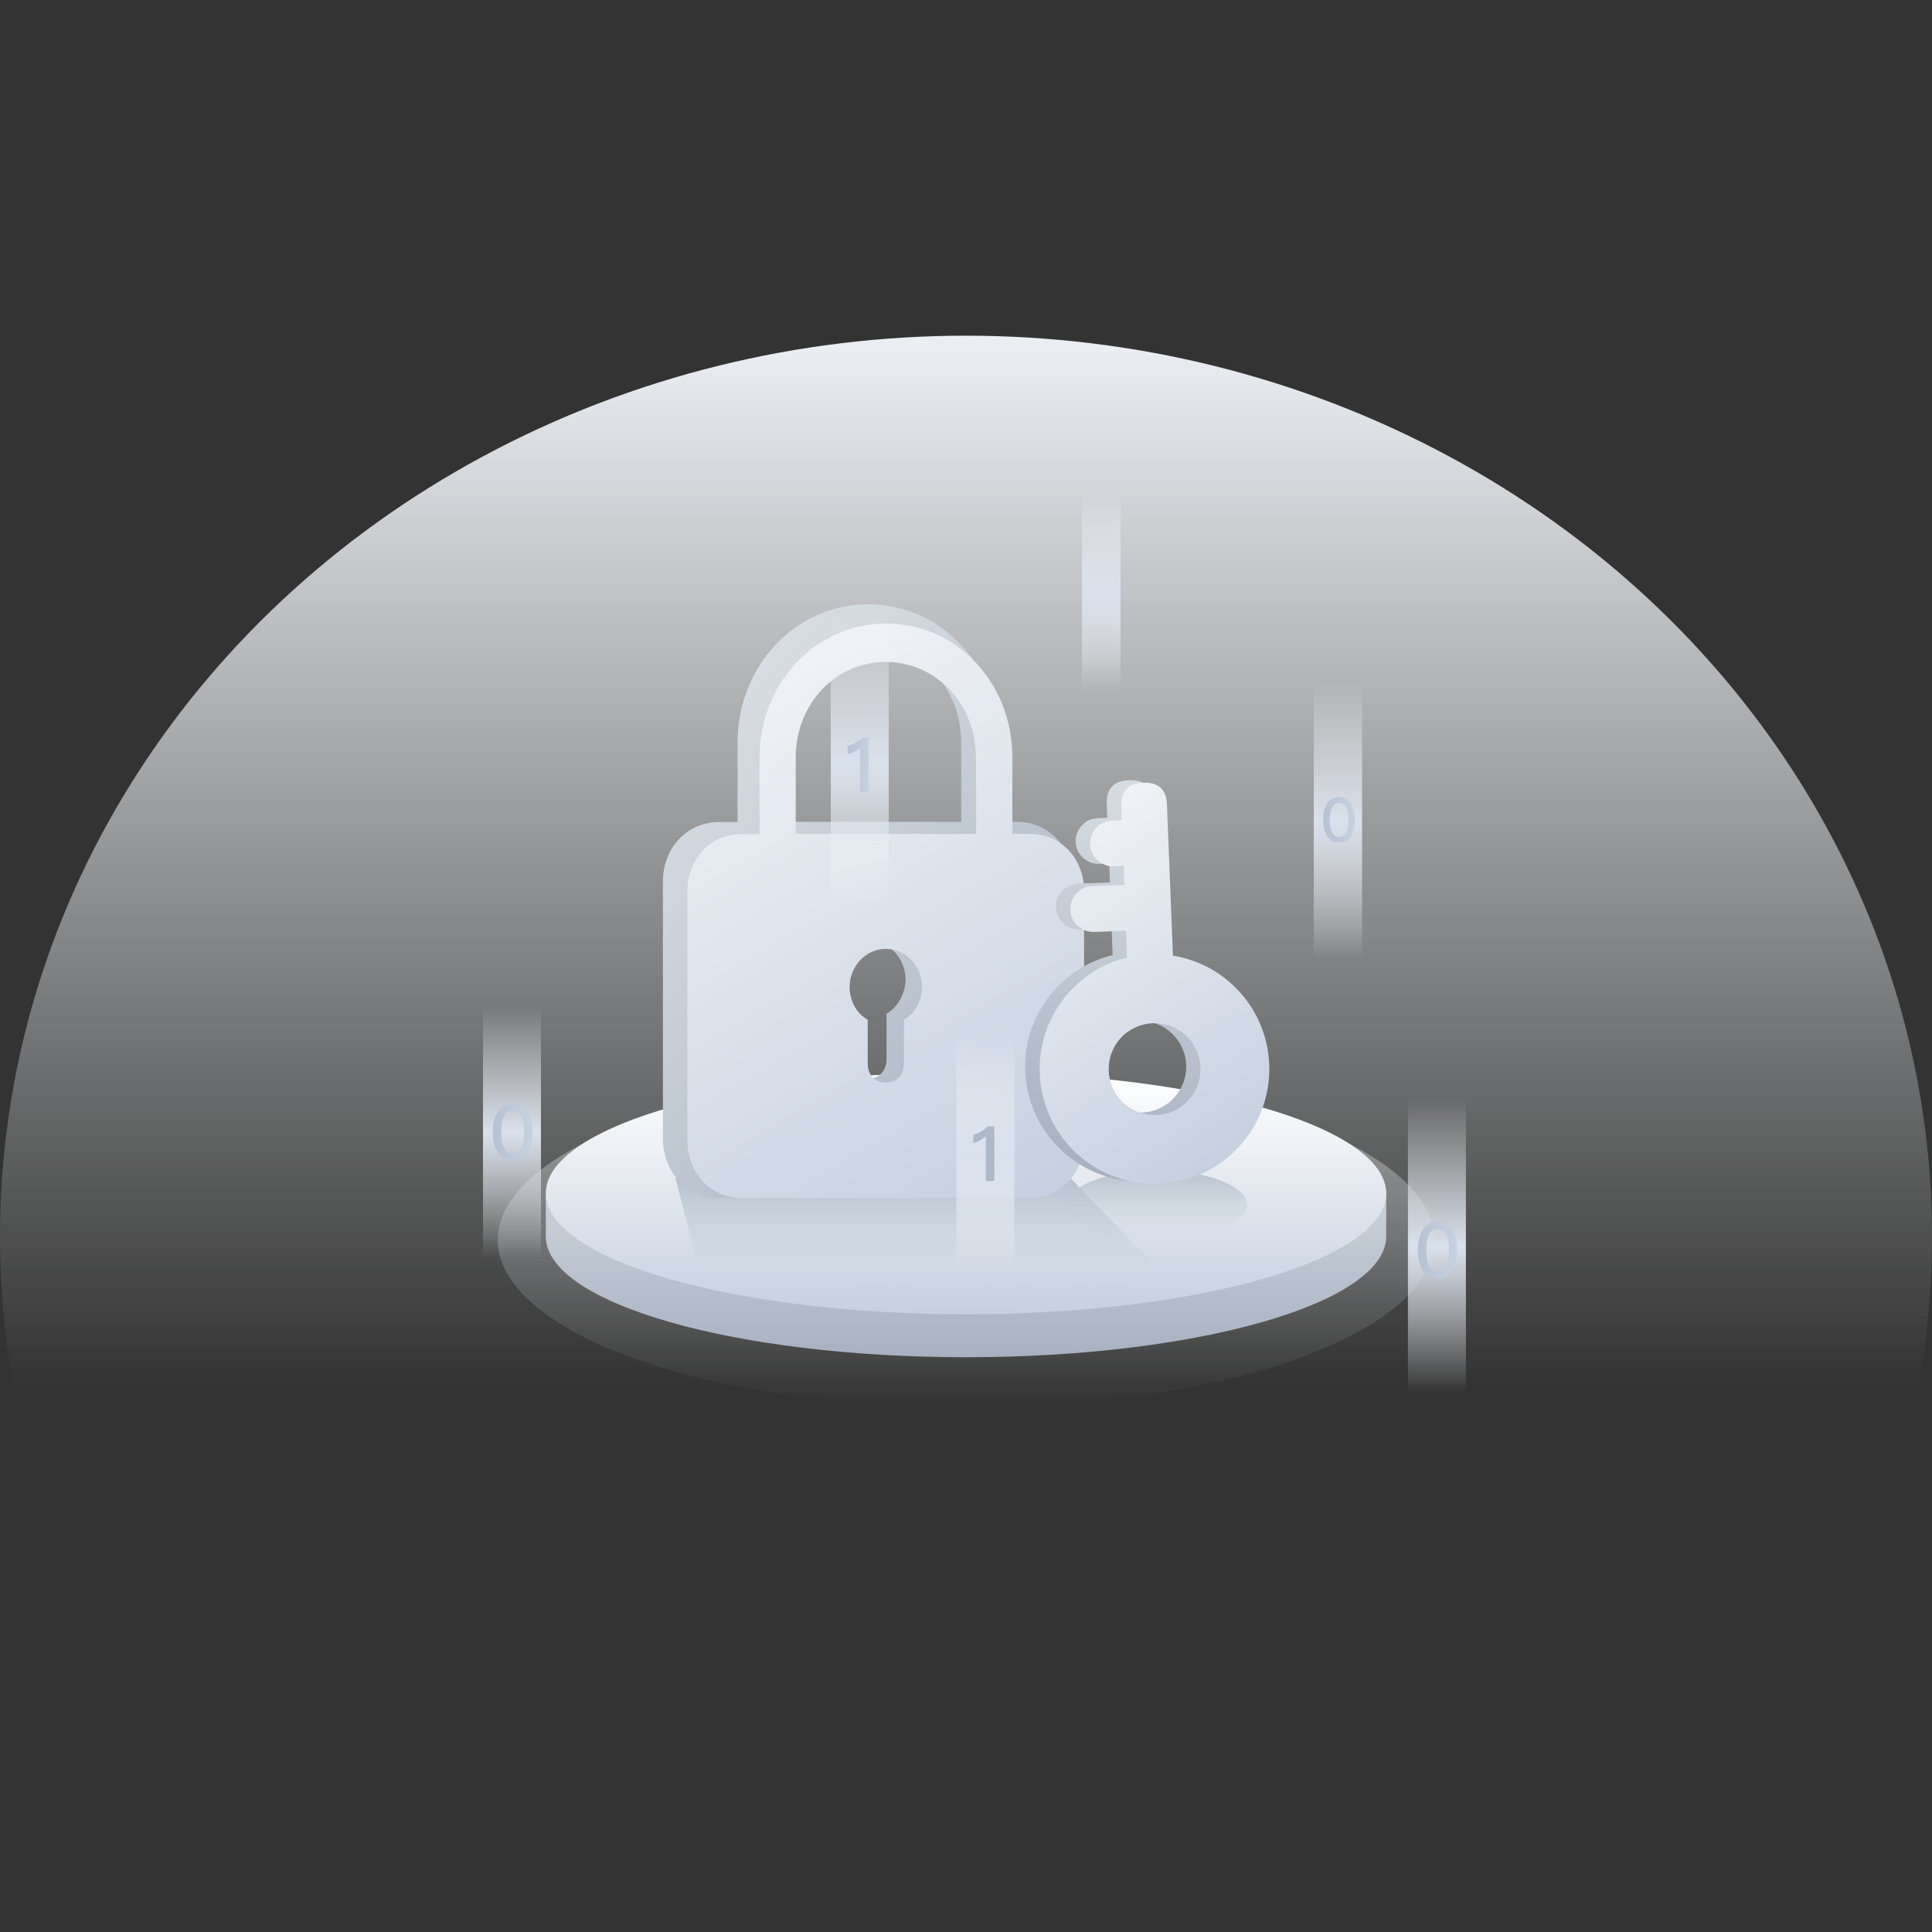 <?xml version="1.0" encoding="utf-8"?>
<!-- Generator: Adobe Illustrator 23.0.2, SVG Export Plug-In . SVG Version: 6.00 Build 0)  -->
<svg version="1.1" id="图层_1" xmlns="http://www.w3.org/2000/svg" xmlns:xlink="http://www.w3.org/1999/xlink" x="0px" y="0px"
	 viewBox="0 0 800 800" style="enable-background:new 0 0 800 800;" xml:space="preserve">
<rect x="0" y="0" width="800" height="800" fill="#333333" stroke="none"/>
<style type="text/css">
	.st0{fill:url(#SVGID_1_);}
	.st1{fill:url(#SVGID_2_);}
	.st2{fill:url(#SVGID_3_);}
	.st3{fill:url(#SVGID_4_);}
	.st4{opacity:0.98;fill:url(#SVGID_5_);}
	.st5{fill:url(#SVGID_6_);}
	.st6{fill:url(#SVGID_7_);}
	.st7{opacity:0.98;fill:url(#SVGID_8_);}
	.st8{fill:url(#SVGID_9_);}
	.st9{fill:url(#SVGID_10_);}
	.st10{fill:url(#SVGID_11_);}
	.st11{fill:url(#SVGID_12_);}
	.st12{fill:url(#SVGID_13_);}
	.st13{fill:url(#SVGID_14_);}
	.st14{fill:url(#SVGID_15_);}
	.st15{fill:url(#SVGID_16_);}
	.st16{fill:url(#SVGID_17_);}
	.st17{fill:url(#SVGID_18_);}
	.st18{fill:url(#SVGID_19_);}
	.st19{fill:#ADB8C9;}
	.st20{fill:url(#SVGID_20_);}
</style>
<g>
	<linearGradient id="SVGID_1_" gradientUnits="userSpaceOnUse" x1="400" y1="885" x2="400" y2="139">
		<stop  offset="0.417" style="stop-color:#F8FAFC;stop-opacity:0"/>
		<stop  offset="1" style="stop-color:#ECEFF4"/>
	</linearGradient>
	<ellipse class="st0" cx="400" cy="512" rx="400" ry="373"/>
	<linearGradient id="SVGID_2_" gradientUnits="userSpaceOnUse" x1="400" y1="583" x2="400" y2="444">
		<stop  offset="0" style="stop-color:#DFE2E5;stop-opacity:0"/>
		<stop  offset="1" style="stop-color:#D7DCE2;stop-opacity:0.5"/>
	</linearGradient>
	<ellipse class="st1" cx="400" cy="513.5" rx="193.9" ry="69.5"/>
	<g>
		<linearGradient id="SVGID_3_" gradientUnits="userSpaceOnUse" x1="400" y1="562" x2="400" y2="472.95">
			<stop  offset="0" style="stop-color:#A7B1C1"/>
			<stop  offset="1" style="stop-color:#D7DDE2"/>
		</linearGradient>
		<path class="st2" d="M574,511.9c0,27.7-77.9,50.1-174,50.1s-174-22.4-174-50.1c0-6,0-10,0-16.7c24.1-19.3,98.6-22.3,174-22.3
			c76.8,0,150.9,0.2,174,20C574,504.1,574,506.3,574,511.9z"/>
		<linearGradient id="SVGID_4_" gradientUnits="userSpaceOnUse" x1="400" y1="544.212" x2="400" y2="444">
			<stop  offset="0" style="stop-color:#C6D0E0"/>
			<stop  offset="1" style="stop-color:#FFFFFF"/>
		</linearGradient>
		<ellipse class="st3" cx="400" cy="494.1" rx="174" ry="50.1"/>
	</g>
	<g>
		<g>
			<linearGradient id="SVGID_5_" gradientUnits="userSpaceOnUse" x1="383.24" y1="533" x2="383.24" y2="487.815">
				<stop  offset="0" style="stop-color:#CED8E0;stop-opacity:0"/>
				<stop  offset="1" style="stop-color:#B4C0CC"/>
			</linearGradient>
			<polygon class="st4" points="486.8,533 290,528 279.7,487.8 443.2,487.8 			"/>
			<g>
				<linearGradient id="SVGID_6_" gradientUnits="userSpaceOnUse" x1="444.024" y1="482.532" x2="274.743" y2="313.251">
					<stop  offset="0" style="stop-color:#A7B1C1"/>
					<stop  offset="1" style="stop-color:#D7DDE2"/>
				</linearGradient>
				<path class="st5" d="M421.2,340.3h-7.7v-32.8c0-31.9-23.9-57.3-54-57.3s-54.1,25.5-54.1,57.4v32.8h-7.7
					c-13.1,0-23.2,10.6-23.2,24.6v106.4c0,13.9,10,24.6,23.2,24.6h123.5c13.1,0,23.2-10.6,23.2-24.6V364.8
					C444.3,351,434.3,340.3,421.2,340.3L421.2,340.3z M367.1,419.7v18.8c0,4.9-3.1,8.2-7.7,8.2s-7.7-3.3-7.7-8.2v-18.8
					c-4.6-2.4-7.7-8.2-7.7-13.9c0-9,6.9-16.4,15.5-16.4c8.6,0,15.5,7.3,15.5,16.4C374.8,411.5,371.7,417.2,367.1,419.7L367.1,419.7z
					 M398,340.3h-77.2v-32.8c0-23,17-40.9,38.6-40.9s38.6,18,38.6,40.9C398,307.6,398,340.3,398,340.3L398,340.3z"/>
				<linearGradient id="SVGID_7_" gradientUnits="userSpaceOnUse" x1="418.645" y1="504.039" x2="295.898" y2="291.435">
					<stop  offset="0" style="stop-color:#C6D0E0"/>
					<stop  offset="1" style="stop-color:#EFF2F6"/>
				</linearGradient>
				<path class="st6" d="M426.7,345.3h-7.5v-31.7c0-30.9-23.1-55.4-52.3-55.4c-29.1,0-52.4,24.6-52.4,55.5v31.7h-7.5
					c-12.7,0-22.4,10.2-22.4,23.8v103c0,13.4,9.7,23.8,22.4,23.8h119.5c12.7,0,22.4-10.2,22.4-23.8V369.1
					C449,355.7,439.4,345.3,426.7,345.3L426.7,345.3z M374.3,422.2v18.2c0,4.8-3,7.9-7.5,7.9c-4.5,0-7.5-3.2-7.5-7.9v-18.2
					c-4.5-2.3-7.5-7.9-7.5-13.4c0-8.7,6.7-15.9,15-15.9c8.3,0,15,7.1,15,15.9C381.8,414.3,378.8,419.7,374.3,422.2L374.3,422.2z
					 M404.2,345.3h-74.7v-31.7c0-22.2,16.5-39.5,37.3-39.5c20.8,0,37.3,17.4,37.3,39.5C404.2,313.7,404.2,345.3,404.2,345.3
					L404.2,345.3z"/>
			</g>
		</g>
		<g>
			<linearGradient id="SVGID_8_" gradientUnits="userSpaceOnUse" x1="479.136" y1="513.593" x2="479.136" y2="484.688">
				<stop  offset="0" style="stop-color:#CED8E0;stop-opacity:0"/>
				<stop  offset="1" style="stop-color:#B4C0CC"/>
			</linearGradient>
			<ellipse class="st7" cx="479.1" cy="499.1" rx="37.3" ry="14.5"/>
			<g>
				
					<linearGradient id="SVGID_9_" gradientUnits="userSpaceOnUse" x1="551.626" y1="349.863" x2="598.183" y2="194.844" gradientTransform="matrix(0.999 -3.995616e-02 3.995616e-02 0.999 -106.351 159.779)">
					<stop  offset="0" style="stop-color:#A7B1C1"/>
					<stop  offset="1" style="stop-color:#D7DDE2"/>
				</linearGradient>
				<path class="st8" d="M467.4,323.1c-6.3,0.3-9.4,3.5-9.1,9.9l0.2,5.6l-3.9,0.2c-0.1,0-0.2,0-0.3,0c-5.2,0.3-9.2,4.8-8.9,10
					c0.3,5.2,4.8,9.2,10,8.9l3.9-0.2l0.3,7.9l-13.4,0.5c-5.1,0.3-9.1,4.6-9,9.7c0.1,5.2,4.5,9.4,9.7,9.3l13.4-0.5l0.4,11.1
					c-8.8,2.1-17,6.8-23.6,13.9c-17.8,19.3-16.6,49.4,2.7,67.2c19.3,17.8,49.4,16.6,67.2-2.7c17.8-19.3,16.6-49.4-2.7-67.2
					c-7.1-6.6-15.7-10.5-24.6-12l-2.5-62.6C477.1,325.8,473.8,322.8,467.4,323.1z M486.1,454.6c-7.1,7.7-19.2,8.2-26.9,1.1
					c-7.7-7.1-8.2-19.2-1.1-26.9c7.1-7.7,19.2-8.2,26.9-1.1C492.8,434.8,493.3,446.8,486.1,454.6z"/>
				
					<linearGradient id="SVGID_10_" gradientUnits="userSpaceOnUse" x1="603.823" y1="342.978" x2="527.781" y2="211.27" gradientTransform="matrix(0.999 -3.995616e-02 3.995616e-02 0.999 -106.351 159.779)">
					<stop  offset="0" style="stop-color:#C6D0E0"/>
					<stop  offset="1" style="stop-color:#EFF2F6"/>
				</linearGradient>
				<path class="st9" d="M473.4,324.1c-6.3,0.3-9.4,3.5-9.1,9.9l0.2,5.6l-3.9,0.2c-0.1,0-0.2,0-0.3,0c-5.2,0.3-9.2,4.8-8.9,10
					c0.3,5.2,4.8,9.2,10,8.9l3.9-0.2l0.3,7.9l-13.4,0.5c-5.1,0.3-9.1,4.6-9,9.7c0.1,5.2,4.5,9.4,9.7,9.3l13.4-0.5l0.4,11.1
					c-8.8,2.1-17,6.8-23.6,13.9c-17.8,19.3-16.6,49.4,2.7,67.2c19.3,17.8,49.4,16.6,67.2-2.7c17.8-19.3,16.6-49.4-2.7-67.2
					c-7.1-6.6-15.7-10.5-24.6-12l-2.5-62.6C483,326.9,479.7,323.9,473.4,324.1z M492.1,455.6c-7.1,7.7-19.2,8.2-26.9,1.1
					c-7.7-7.1-8.2-19.2-1.1-26.9c7.1-7.7,19.2-8.2,26.9-1.1C498.7,435.9,499.2,447.9,492.1,455.6z"/>
			</g>
		</g>
	</g>
	<linearGradient id="SVGID_11_" gradientUnits="userSpaceOnUse" x1="456" y1="286" x2="456" y2="203">
		<stop  offset="0" style="stop-color:#F8FAFC;stop-opacity:0"/>
		<stop  offset="0.5" style="stop-color:#D9E1ED"/>
		<stop  offset="1" style="stop-color:#F8FAFC;stop-opacity:0"/>
	</linearGradient>
	<rect x="448" y="203" class="st10" width="16" height="83"/>
	<linearGradient id="SVGID_12_" gradientUnits="userSpaceOnUse" x1="554" y1="397" x2="554" y2="283">
		<stop  offset="0" style="stop-color:#F8FAFC;stop-opacity:0"/>
		<stop  offset="0.5" style="stop-color:#D9E1ED"/>
		<stop  offset="1" style="stop-color:#F8FAFC;stop-opacity:0"/>
	</linearGradient>
	<rect x="544" y="283" class="st11" width="20" height="114"/>
	<linearGradient id="SVGID_13_" gradientUnits="userSpaceOnUse" x1="212" y1="521" x2="212" y2="417">
		<stop  offset="0" style="stop-color:#F8FAFC;stop-opacity:0"/>
		<stop  offset="0.5" style="stop-color:#D9E1ED"/>
		<stop  offset="1" style="stop-color:#F8FAFC;stop-opacity:0"/>
	</linearGradient>
	<rect x="200" y="417" class="st12" width="24" height="104"/>
	<linearGradient id="SVGID_14_" gradientUnits="userSpaceOnUse" x1="356" y1="376" x2="356" y2="256">
		<stop  offset="0" style="stop-color:#F8FAFC;stop-opacity:0"/>
		<stop  offset="0.5" style="stop-color:#D9E1ED"/>
		<stop  offset="1" style="stop-color:#F8FAFC;stop-opacity:0"/>
	</linearGradient>
	<rect x="344" y="256" class="st13" width="24" height="120"/>
	<g>
		<linearGradient id="SVGID_15_" gradientUnits="userSpaceOnUse" x1="547.929" y1="339.547" x2="561.07" y2="339.547">
			<stop  offset="0" style="stop-color:#B6C2D3"/>
			<stop  offset="1" style="stop-color:#C6D2E0"/>
		</linearGradient>
		<path class="st14" d="M559.5,332.8c1.1,1.7,1.6,3.9,1.6,6.7s-0.5,5.1-1.6,6.7c-1.2,1.8-2.8,2.7-5,2.7c-2.1,0-3.8-0.9-5-2.7
			c-1.1-1.7-1.6-3.9-1.6-6.7c0-2.9,0.5-5.1,1.6-6.7c1.2-1.8,2.8-2.7,5-2.7C556.6,330.1,558.3,331,559.5,332.8z M551.3,334.9
			c-0.4,1.1-0.7,2.6-0.7,4.6c0,2,0.2,3.5,0.7,4.6c0.6,1.6,1.7,2.5,3.2,2.5c1.5,0,2.5-0.8,3.2-2.5c0.4-1.2,0.7-2.7,0.7-4.6
			c0-2-0.2-3.5-0.7-4.6c-0.6-1.6-1.7-2.5-3.2-2.5C553,332.4,552,333.3,551.3,334.9z"/>
	</g>
	<g>
		<linearGradient id="SVGID_16_" gradientUnits="userSpaceOnUse" x1="351.088" y1="316.659" x2="359.729" y2="316.659">
			<stop  offset="0" style="stop-color:#B6C2D3"/>
			<stop  offset="1" style="stop-color:#C6D2E0"/>
		</linearGradient>
		<path class="st15" d="M359.7,305.4V328h-3.5v-18.5c-1.4,1.3-3.1,2.3-5.2,2.8v-3.4c1-0.3,2.1-0.7,3.2-1.3c1.1-0.7,2.1-1.5,2.8-2.2
			H359.7z"/>
	</g>
	<g>
		<linearGradient id="SVGID_17_" gradientUnits="userSpaceOnUse" x1="204.189" y1="468.659" x2="220.522" y2="468.659">
			<stop  offset="0" style="stop-color:#B6C2D3"/>
			<stop  offset="1" style="stop-color:#C6D2E0"/>
		</linearGradient>
		<path class="st16" d="M218.5,460.3c1.3,2.1,2,4.9,2,8.4s-0.7,6.3-2,8.4c-1.5,2.2-3.5,3.4-6.2,3.4c-2.6,0-4.7-1.1-6.2-3.4
			c-1.3-2.1-2-4.9-2-8.4c0-3.5,0.7-6.3,2-8.4c1.5-2.2,3.5-3.4,6.2-3.4C215,456.9,217.1,458,218.5,460.3z M208.4,462.9
			c-0.5,1.4-0.8,3.3-0.8,5.8c0,2.5,0.3,4.4,0.8,5.8c0.8,2,2.1,3.1,3.9,3.1c1.9,0,3.2-1,3.9-3.1c0.5-1.5,0.8-3.4,0.8-5.8
			c0-2.4-0.3-4.3-0.8-5.8c-0.8-2-2.1-3.1-3.9-3.1C210.5,459.8,209.2,460.9,208.4,462.9z"/>
	</g>
	<linearGradient id="SVGID_18_" gradientUnits="userSpaceOnUse" x1="408" y1="526" x2="408" y2="430">
		<stop  offset="0" style="stop-color:#F8FAFC;stop-opacity:0"/>
		<stop  offset="0.5" style="stop-color:#D9E1ED"/>
		<stop  offset="1" style="stop-color:#F8FAFC;stop-opacity:0"/>
	</linearGradient>
	<rect x="396" y="430" class="st17" width="24" height="96"/>
	<linearGradient id="SVGID_19_" gradientUnits="userSpaceOnUse" x1="595" y1="577" x2="595" y2="455">
		<stop  offset="0" style="stop-color:#F8FAFC;stop-opacity:0"/>
		<stop  offset="0.5" style="stop-color:#D9E1ED"/>
		<stop  offset="1" style="stop-color:#F8FAFC;stop-opacity:0"/>
	</linearGradient>
	<rect x="583" y="455" class="st18" width="24" height="122"/>
	<g>
		<g>
			<path class="st19" d="M411.7,466.4V489h-3.5v-18.5c-1.4,1.3-3.1,2.3-5.2,2.8v-3.4c1-0.3,2.1-0.7,3.2-1.3c1.1-0.7,2.1-1.5,2.8-2.2
				H411.7z"/>
		</g>
	</g>
	<g>
		<linearGradient id="SVGID_20_" gradientUnits="userSpaceOnUse" x1="587.188" y1="517.659" x2="603.521" y2="517.659">
			<stop  offset="0" style="stop-color:#B6C2D3"/>
			<stop  offset="1" style="stop-color:#C6D2E0"/>
		</linearGradient>
		<path class="st20" d="M601.5,509.3c1.3,2.1,2,4.9,2,8.4s-0.7,6.3-2,8.4c-1.5,2.2-3.5,3.4-6.2,3.4c-2.6,0-4.7-1.1-6.2-3.4
			c-1.3-2.1-2-4.9-2-8.4c0-3.5,0.7-6.3,2-8.4c1.5-2.2,3.5-3.4,6.2-3.4C598,505.9,600.1,507,601.5,509.3z M591.4,511.9
			c-0.5,1.4-0.8,3.3-0.8,5.8c0,2.5,0.3,4.4,0.8,5.8c0.8,2,2.1,3.1,3.9,3.1c1.9,0,3.2-1,3.9-3.1c0.5-1.5,0.8-3.4,0.8-5.8
			c0-2.4-0.3-4.3-0.8-5.8c-0.8-2-2.1-3.1-3.9-3.1C593.5,508.8,592.2,509.9,591.4,511.9z"/>
	</g>
</g>
</svg>
